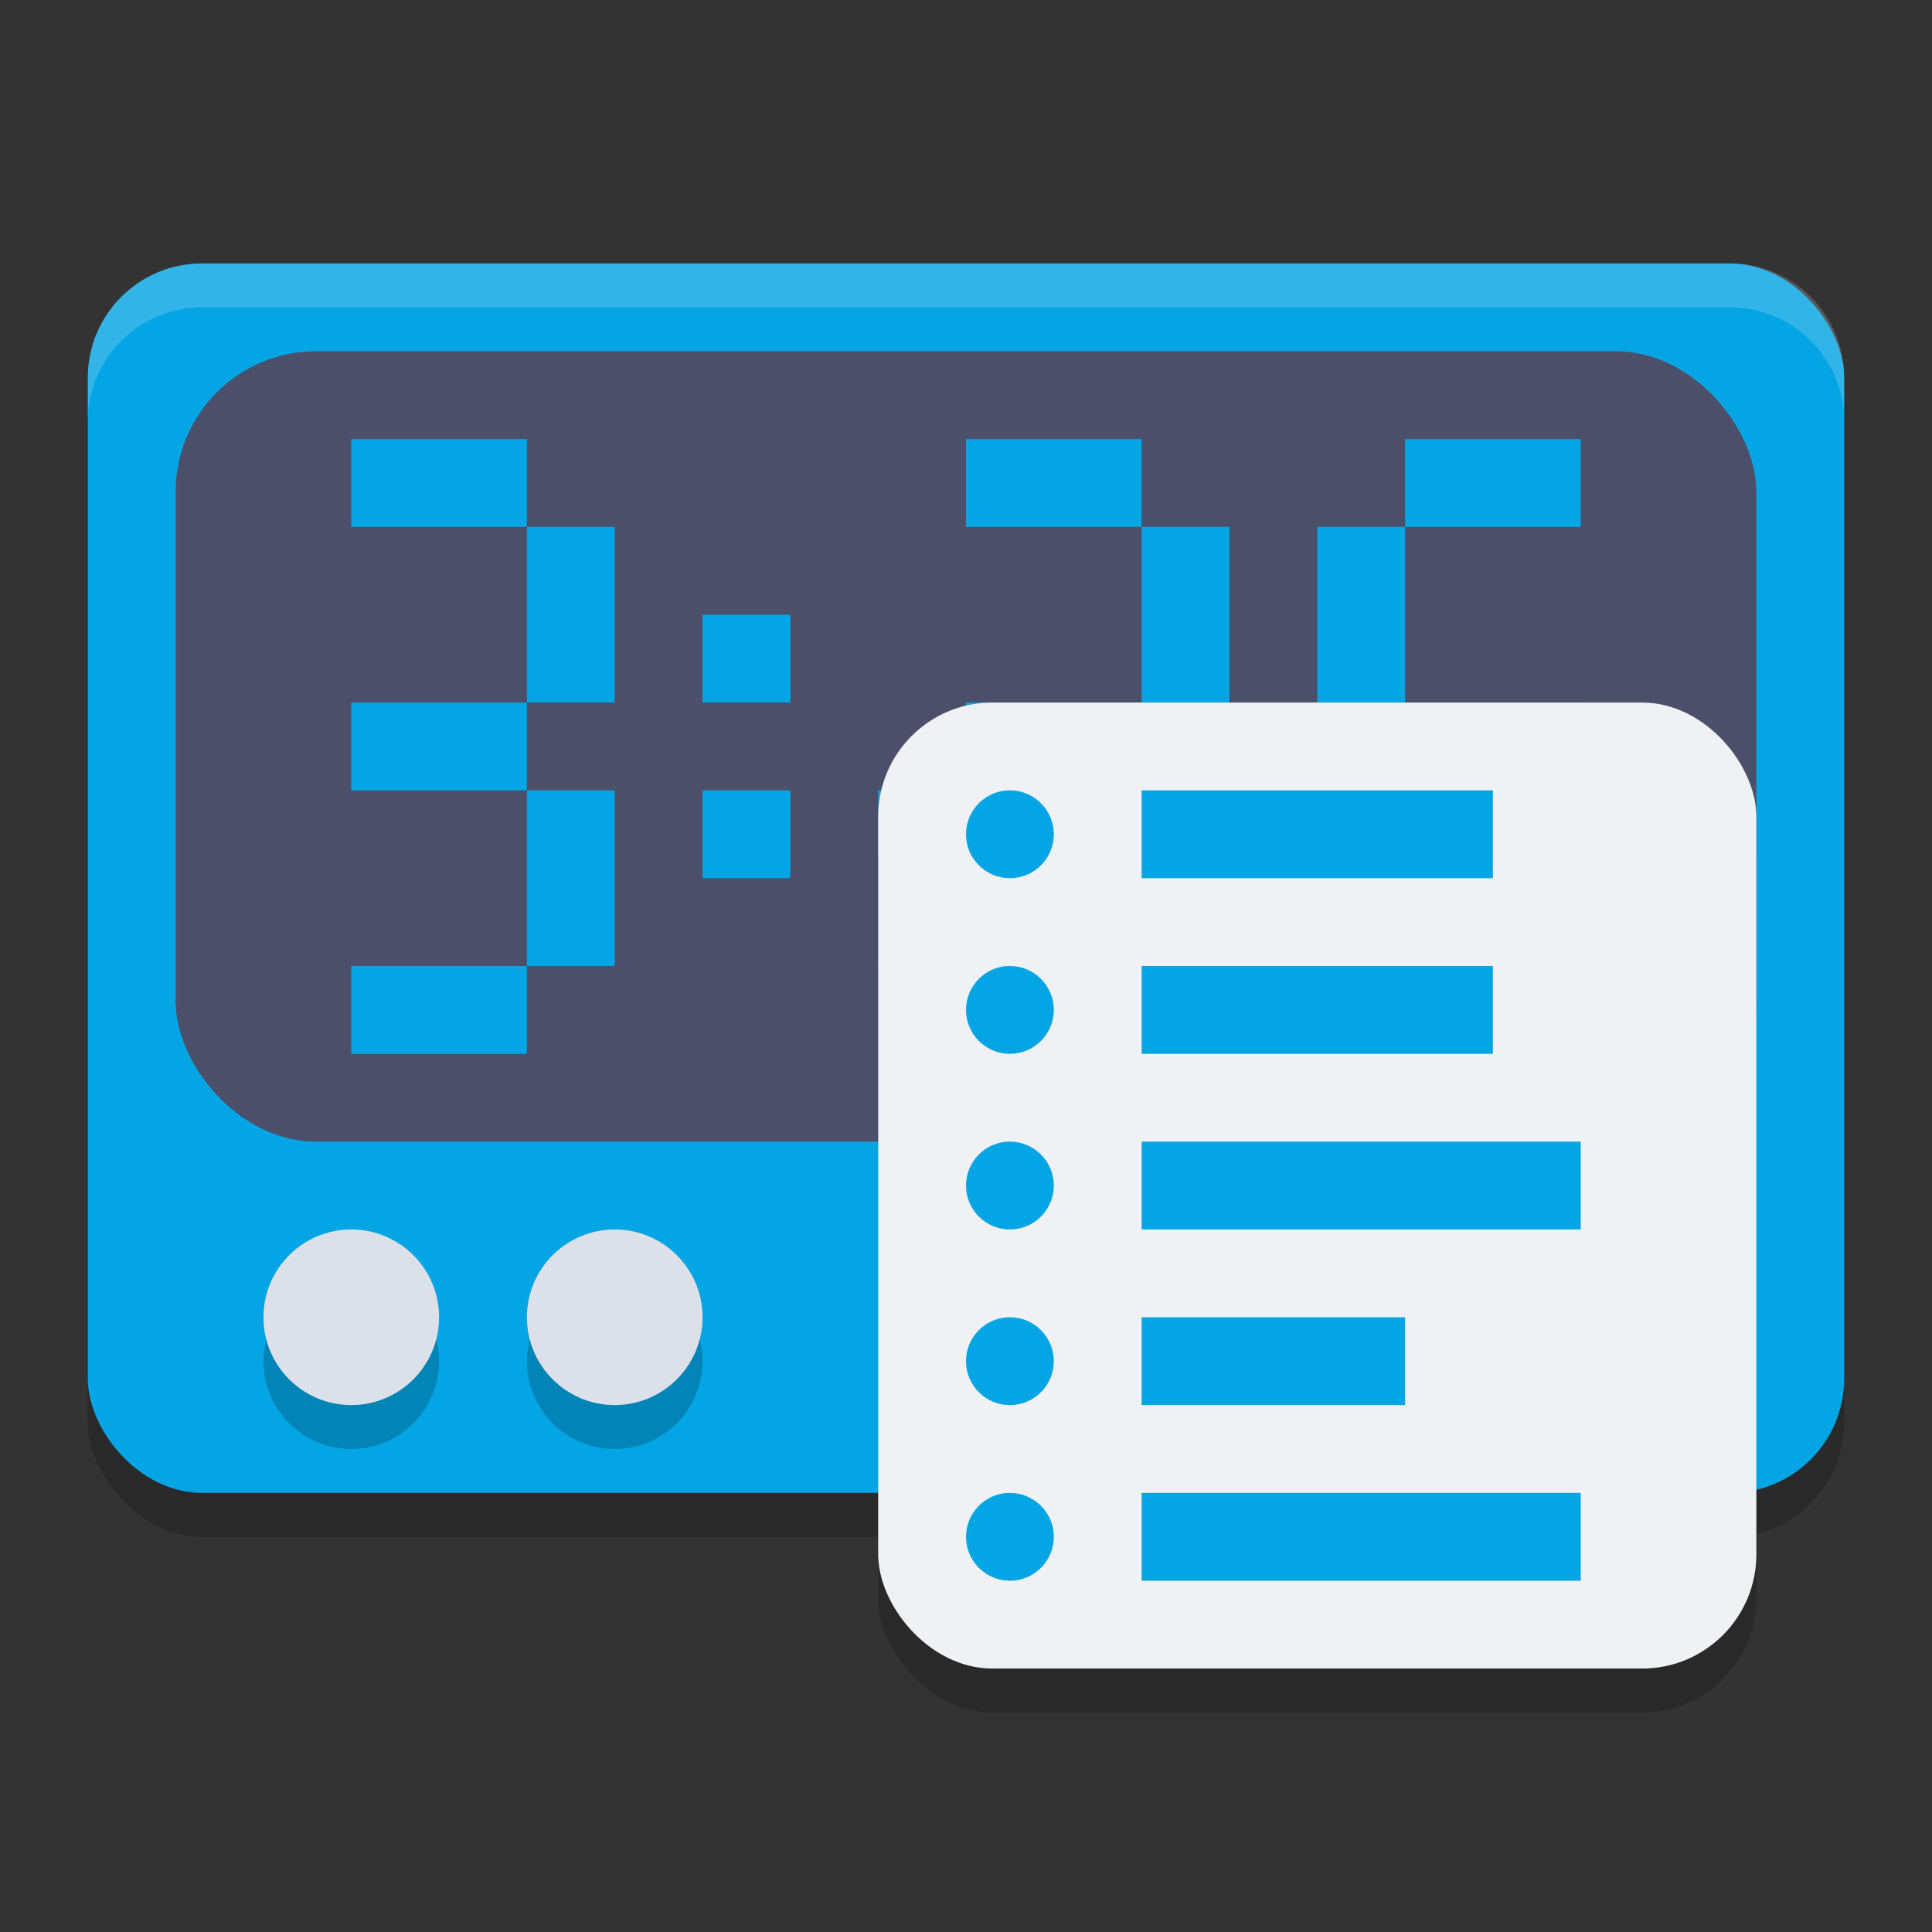<svg xmlns="http://www.w3.org/2000/svg" width="22" height="22" version="1.1">
 <rect width="100%" height="100%" fill="#333333" stroke="none"/>
 <rect style="opacity:0.2" width="20" height="14" x="1" y="3.5" rx="1.3"/>
 <rect style="fill:#04a5e5" width="20" height="14" x="1" y="3" rx="1.3"/>
 <path style="fill:#eff1f5;opacity:0.2" d="M 2.301 3 C 1.581 3 1 3.581 1 4.301 L 1 4.801 C 1 4.081 1.581 3.5 2.301 3.5 L 19.699 3.5 C 20.419 3.5 21 4.081 21 4.801 L 21 4.301 C 21 3.581 20.419 3 19.699 3 L 2.301 3 z"/>
 <rect style="fill:#4c4f69" width="18" height="9" x="2" y="4" rx="1.6"/>
 <path style="opacity:0.2" d="m 4,14.5 c -0.552,0 -1,0.448 -1,1 0,0.552 0.448,1 1,1 0.552,0 1,-0.448 1,-1 0,-0.552 -0.448,-1 -1,-1 z m 3,0 c -0.552,0 -1,0.448 -1,1 0,0.552 0.448,1 1,1 0.552,0 1,-0.448 1,-1 0,-0.552 -0.448,-1 -1,-1 z"/>
 <path style="fill:#dce0e8" d="m 4,14 c -0.552,0 -1,0.448 -1,1 0,0.552 0.448,1 1,1 0.552,0 1,-0.448 1,-1 0,-0.552 -0.448,-1 -1,-1 z m 3,0 c -0.552,0 -1,0.448 -1,1 0,0.552 0.448,1 1,1 0.552,0 1,-0.448 1,-1 0,-0.552 -0.448,-1 -1,-1 z"/>
 <path style="fill:#04a5e5" d="m 4,5 v 1 h 2 v -1 z m 2,1 v 2 h 1 v -2 z m 0,2 H 4 v 1 h 2 z m 0,1 V 11 H 7 V 9 Z M 6,11 H 4 v 1 h 2 z m 5,-6 v 1 h 2 v -1 z m 2,1 v 2 h 1 v -2 z m 0,2 h -2 v 1 h 2 z m -2,1 H 10 V 11 h 1 z M 11,11 v 1 h 2 v -1 z m 5,-6 v 1 h 2 v -1 z m 0,1 h -1 v 2 h 1 z m 0,2 v 1 h 2 v -1 z m 2,1 V 11 h 1 V 9 Z M 18,11 h -2 v 1 h 2 z m -2,0 V 9 H 15 V 11 Z M 8,7 v 1 h 1 v -1 z m 0,2 V 10 H 9 V 9 Z"/>
 <rect style="opacity:0.2" width="10" height="11" x="10" y="8.5" rx="1.3"/>
 <rect style="fill:#eff1f5" width="10" height="11" x="10" y="8" rx="1.3"/>
 <path style="fill:#04a5e5" d="M 11.475,9 C 11.211,9.013 11,9.233 11,9.5 11,9.776 11.224,10 11.5,10 11.776,10 12,9.776 12,9.5 c 0,-0.276 -0.224,-0.5 -0.5,-0.5 -0.009,0 -0.017,-4.322e-4 -0.025,0 z m 1.525,0 V 10 h 4 V 9 Z M 11.475,11 C 11.211,11.013 11,11.233 11,11.5 11,11.776 11.224,12 11.5,12 11.776,12 12,11.776 12,11.5 12,11.224 11.776,11 11.5,11 c -0.009,0 -0.017,-4.32e-4 -0.025,0 z M 13,11 v 1 h 4 v -1 z m -1.525,2 C 11.211,13.013 11,13.233 11,13.5 11,13.776 11.224,14 11.5,14 11.776,14 12,13.776 12,13.5 12,13.224 11.776,13 11.5,13 c -0.009,0 -0.017,-4.32e-4 -0.025,0 z M 13,13 v 1 h 5 v -1 z m -1.525,2 C 11.211,15.013 11,15.233 11,15.5 11,15.776 11.224,16 11.5,16 11.776,16 12,15.776 12,15.5 12,15.224 11.776,15 11.5,15 c -0.009,0 -0.017,-4.32e-4 -0.025,0 z M 13,15 v 1 h 3 v -1 z m -1.525,2 C 11.211,17.013 11,17.233 11,17.5 11,17.776 11.224,18 11.5,18 11.776,18 12,17.776 12,17.5 12,17.224 11.776,17 11.5,17 c -0.009,0 -0.017,-4.32e-4 -0.025,0 z M 13,17 v 1 h 5 v -1 z"/>
</svg>
